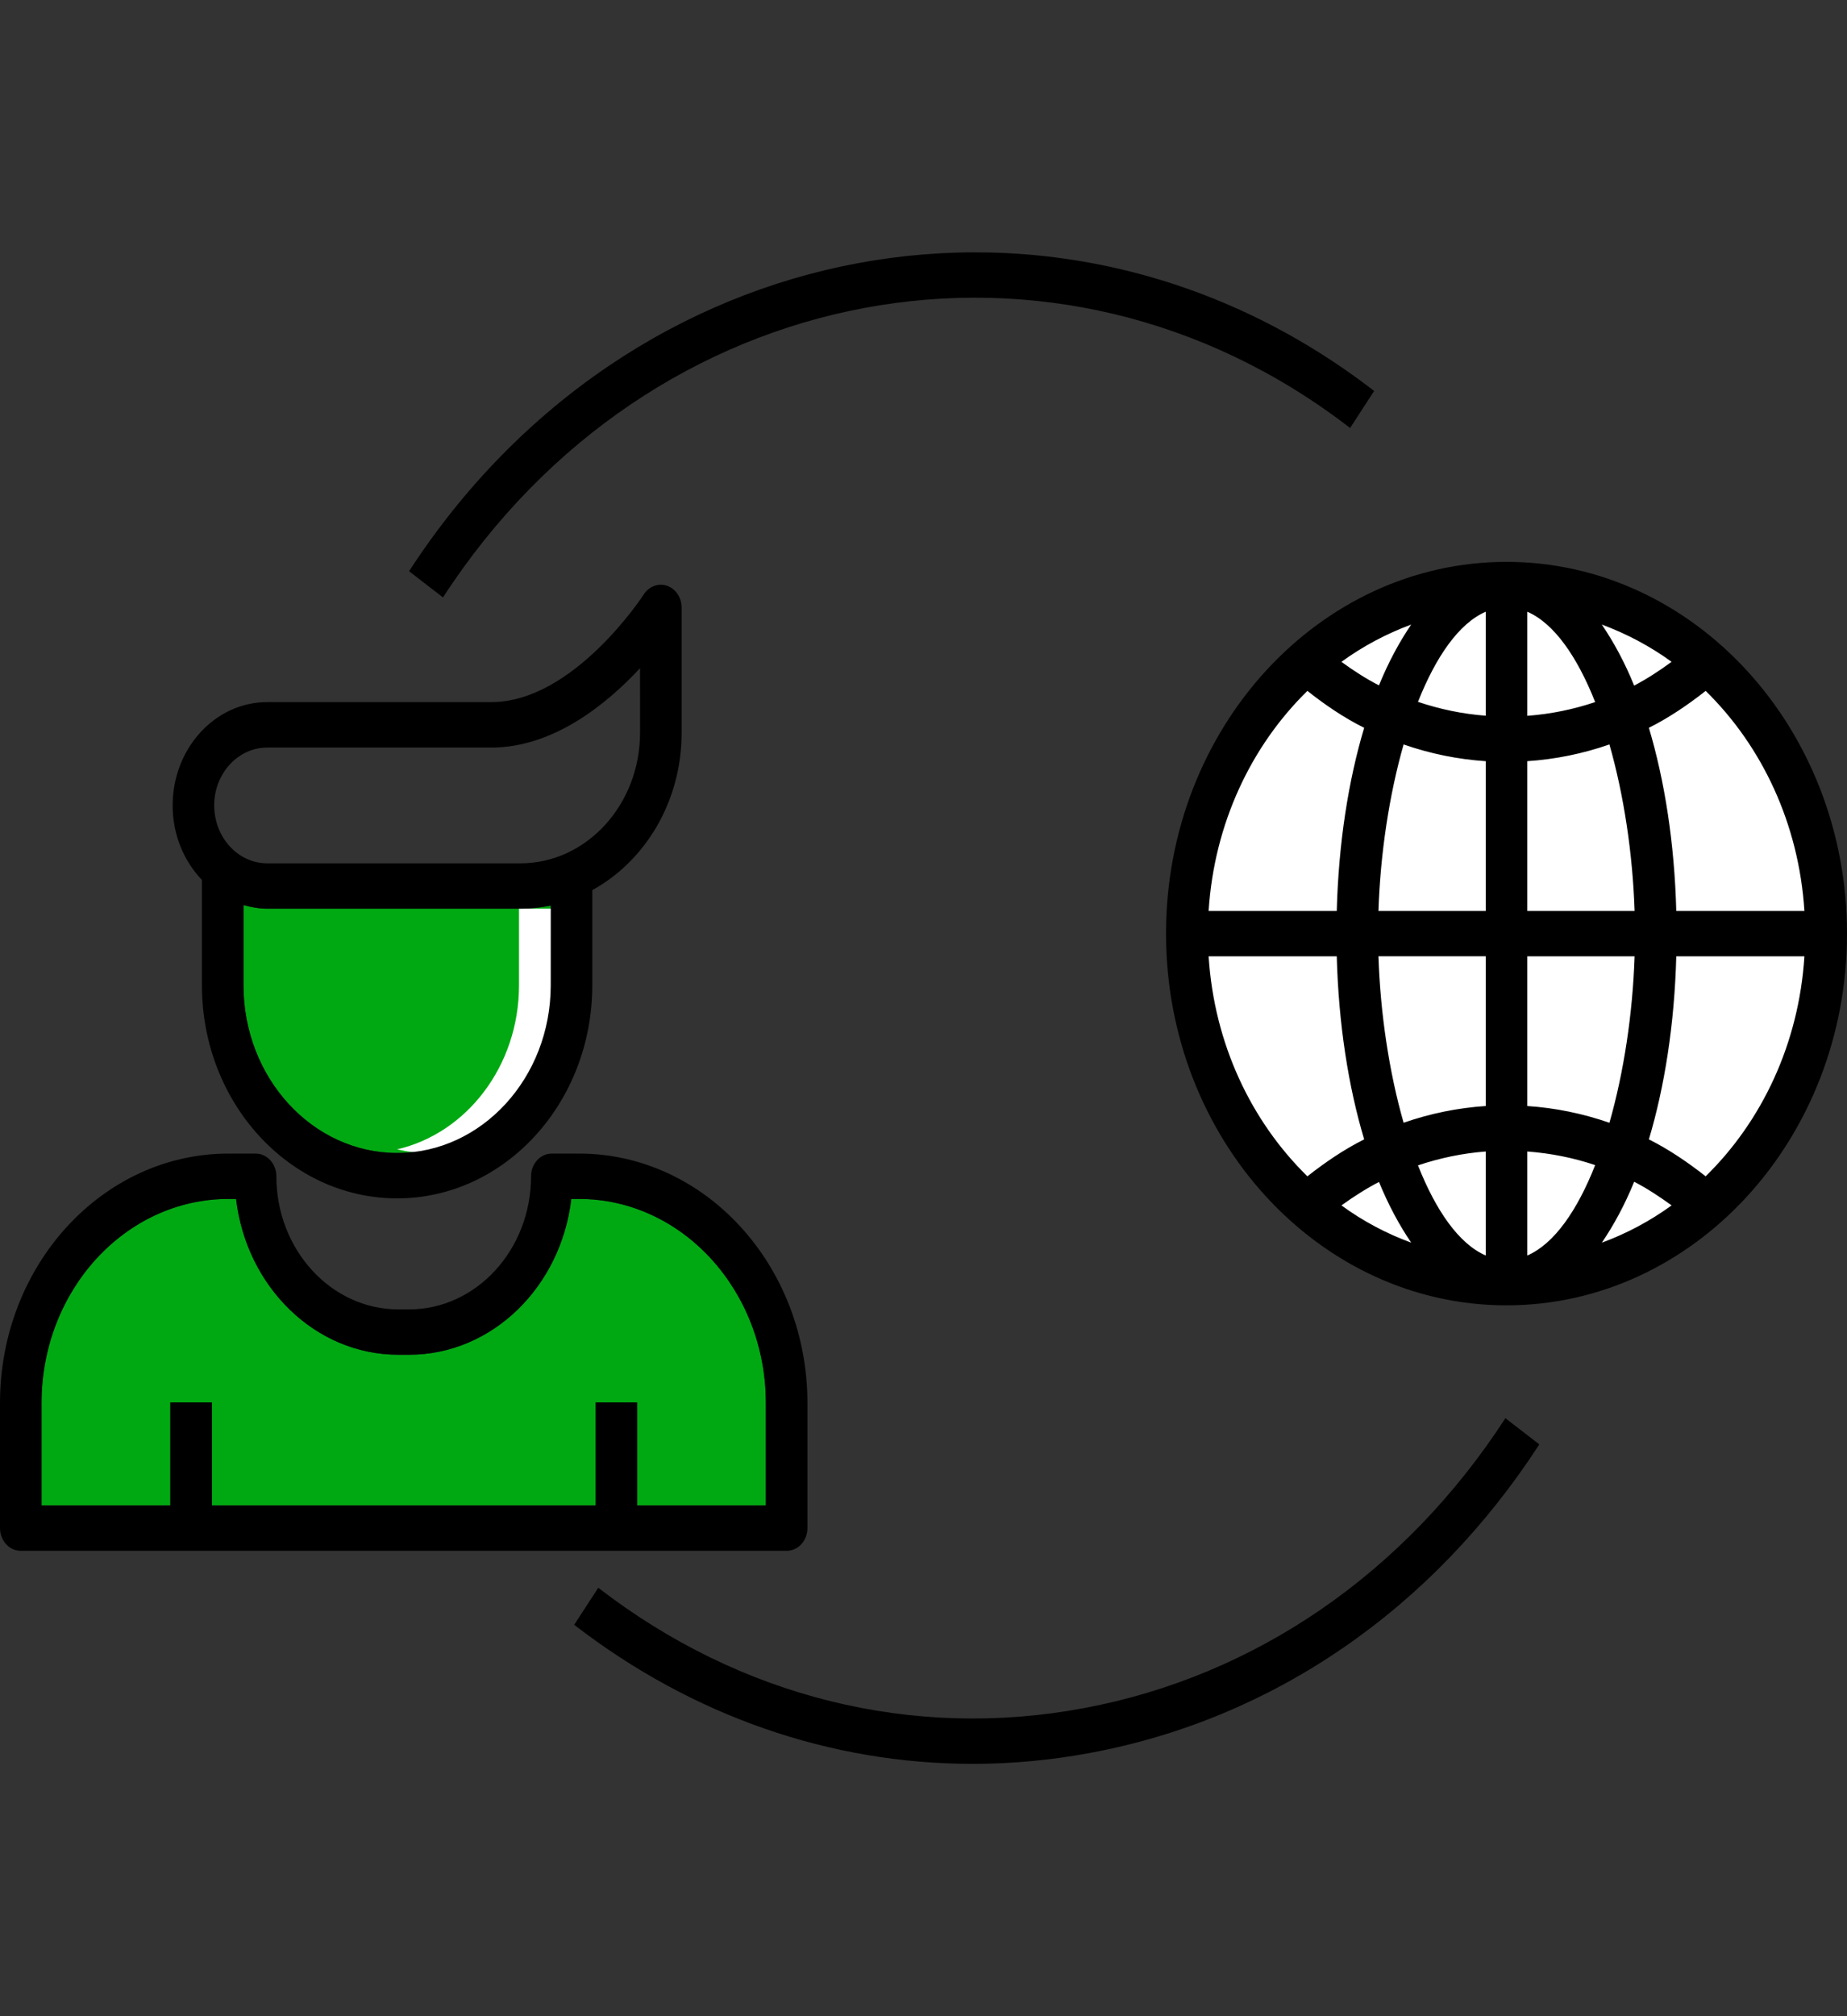<svg width="110" height="120" viewBox="0 0 110 120" fill="none" xmlns="http://www.w3.org/2000/svg">
<rect x="0" y="0" width="110" height="120" fill="#333333" stroke="none"/>
<path d="M32.799 53.897V58.642C32.799 64.144 28.693 68.623 23.65 68.623C18.607 68.623 14.501 64.144 14.501 58.642V53.869C14.955 53.992 15.421 54.083 15.912 54.083H30.999C31.615 54.083 32.213 54.013 32.799 53.897Z" fill="#00A912"/>
<path d="M32.887 54.083H30.91V58.644C30.91 63.441 27.791 67.455 23.65 68.407C24.26 68.548 24.891 68.625 25.539 68.625C30.582 68.625 34.688 64.146 34.688 58.644V53.899C34.102 54.013 33.504 54.083 32.887 54.083Z" fill="white"/>
<path d="M45.612 83.501V89.601H37.943V83.468H35.468V89.601H12.619V83.468H10.144V89.601H2.475V83.501C2.475 76.804 7.468 71.357 13.607 71.357H14.059C14.669 76.584 18.769 80.631 23.724 80.631H24.36C29.315 80.631 33.414 76.584 34.024 71.357H34.483C40.619 71.357 45.612 76.806 45.612 83.501Z" fill="#00A912"/>
<path d="M89.722 76.597C100.37 76.597 109.001 67.181 109.001 55.566C109.001 43.95 100.37 34.534 89.722 34.534C79.075 34.534 70.443 43.95 70.443 55.566C70.443 67.181 79.075 76.597 89.722 76.597Z" fill="white"/>
<path d="M34.487 68.659H32.862C32.182 68.659 31.628 69.263 31.628 70.005C31.628 74.381 28.366 77.933 24.362 77.933H23.726C19.721 77.933 16.459 74.381 16.459 70.005C16.459 69.263 15.905 68.659 15.225 68.659H13.607C6.102 68.659 0 75.315 0 83.501V90.947C0 91.695 0.553 92.301 1.234 92.301H46.853C47.534 92.301 48.087 91.697 48.087 90.947V83.501C48.087 75.315 41.986 68.659 34.487 68.659ZM45.612 89.603H37.943V83.469H35.468V89.603H12.619V83.469H10.144V89.603H2.475V83.503C2.475 76.806 7.468 71.359 13.607 71.359H14.059C14.669 76.586 18.769 80.632 23.724 80.632H24.36C29.315 80.632 33.414 76.586 34.024 71.359H34.483C40.616 71.359 45.609 76.806 45.609 83.503V89.603H45.612ZM39.725 34.864C39.215 34.686 38.65 34.898 38.34 35.379C38.302 35.441 34.165 41.788 29.26 41.788H15.911C12.806 41.788 10.282 44.55 10.282 47.942C10.282 49.688 10.955 51.253 12.026 52.373V58.644C12.026 65.636 17.239 71.325 23.65 71.325C30.059 71.325 35.274 65.638 35.274 58.644V52.978C38.423 51.253 40.595 47.709 40.595 43.616V36.157C40.593 35.563 40.241 35.042 39.725 34.864ZM32.799 58.642C32.799 64.144 28.693 68.623 23.65 68.623C18.607 68.623 14.501 64.144 14.501 58.642V53.869C14.955 53.992 15.421 54.083 15.912 54.083H30.999C31.616 54.083 32.215 54.013 32.801 53.897L32.799 58.642ZM38.118 43.614C38.118 47.901 34.92 51.383 30.998 51.383H15.911C14.173 51.383 12.757 49.837 12.757 47.934C12.757 46.039 14.173 44.494 15.911 44.494H29.258C32.954 44.494 36.121 41.917 38.117 39.769L38.118 43.614ZM89.655 84.409C83.674 93.626 74.764 99.754 64.558 101.664C54.357 103.573 44.083 101.025 35.631 94.5L34.196 96.705C41.241 102.144 49.471 104.981 57.927 104.981C60.27 104.981 62.624 104.762 64.972 104.321C75.833 102.294 85.317 95.777 91.676 85.967L89.655 84.409ZM24.362 33.998L26.383 35.557C38.723 16.53 62.965 12.004 80.407 25.474L81.837 23.269C63.279 8.94 37.496 13.755 24.362 33.998ZM89.719 33.441C78.537 33.441 69.444 43.367 69.444 55.566C69.444 67.764 78.537 77.691 89.719 77.691C100.901 77.691 110 67.764 110 55.566C110 43.367 100.901 33.441 89.719 33.441ZM84.045 37.172C83.341 38.209 82.691 39.405 82.125 40.792C81.35 40.395 80.608 39.913 79.889 39.392C81.168 38.462 82.565 37.721 84.045 37.172ZM77.863 41.121C78.934 41.966 80.047 42.722 81.244 43.318C80.305 46.457 79.719 50.173 79.612 54.219H71.981C72.309 49.028 74.513 44.398 77.863 41.121ZM71.981 56.919H79.612C79.719 60.958 80.305 64.674 81.244 67.813C80.047 68.411 78.934 69.172 77.863 70.011C74.513 66.735 72.309 62.113 71.981 56.919ZM79.891 71.743C80.609 71.228 81.352 70.748 82.127 70.348C82.694 71.728 83.342 72.93 84.047 73.961C82.565 73.419 81.168 72.677 79.891 71.743ZM88.485 74.724C86.891 74.038 85.513 72.052 84.449 69.36C85.759 68.921 87.113 68.638 88.485 68.535V74.724ZM88.485 65.828C86.816 65.938 85.173 66.274 83.593 66.823C82.737 63.834 82.208 60.339 82.094 56.917H88.485V65.828ZM88.485 54.219H82.094C82.208 50.792 82.737 47.303 83.593 44.308C85.174 44.858 86.817 45.195 88.485 45.304V54.219ZM88.485 42.598C87.111 42.495 85.759 42.214 84.449 41.773C85.513 39.088 86.891 37.095 88.485 36.409V42.598ZM107.463 54.219H99.832C99.725 50.173 99.139 46.457 98.201 43.318C99.39 42.72 100.511 41.964 101.582 41.121C104.931 44.398 107.135 49.028 107.463 54.219ZM99.553 39.39C98.835 39.919 98.093 40.401 97.324 40.806C96.757 39.411 96.102 38.209 95.397 37.172C96.877 37.721 98.276 38.462 99.553 39.39ZM90.96 36.409C92.56 37.102 93.938 39.094 95.002 41.786C93.699 42.225 92.345 42.501 90.96 42.604V36.409ZM90.96 45.304C92.629 45.193 94.272 44.858 95.851 44.308C96.707 47.303 97.237 50.792 97.35 54.219H90.96V45.304ZM90.96 56.919H97.35C97.237 60.339 96.707 63.836 95.851 66.825C94.27 66.276 92.627 65.938 90.96 65.829V56.919ZM90.96 74.724V68.535C92.345 68.638 93.699 68.906 95.002 69.345C93.938 72.045 92.558 74.036 90.96 74.724ZM95.399 73.961C96.104 72.924 96.759 71.722 97.326 70.335C98.094 70.733 98.837 71.222 99.555 71.743C98.276 72.669 96.877 73.419 95.399 73.961ZM101.582 70.011C100.511 69.172 99.39 68.409 98.201 67.813C99.139 64.674 99.725 60.958 99.832 56.919H107.463C107.135 62.113 104.931 66.735 101.582 70.011Z" fill="black"/>
</svg>
